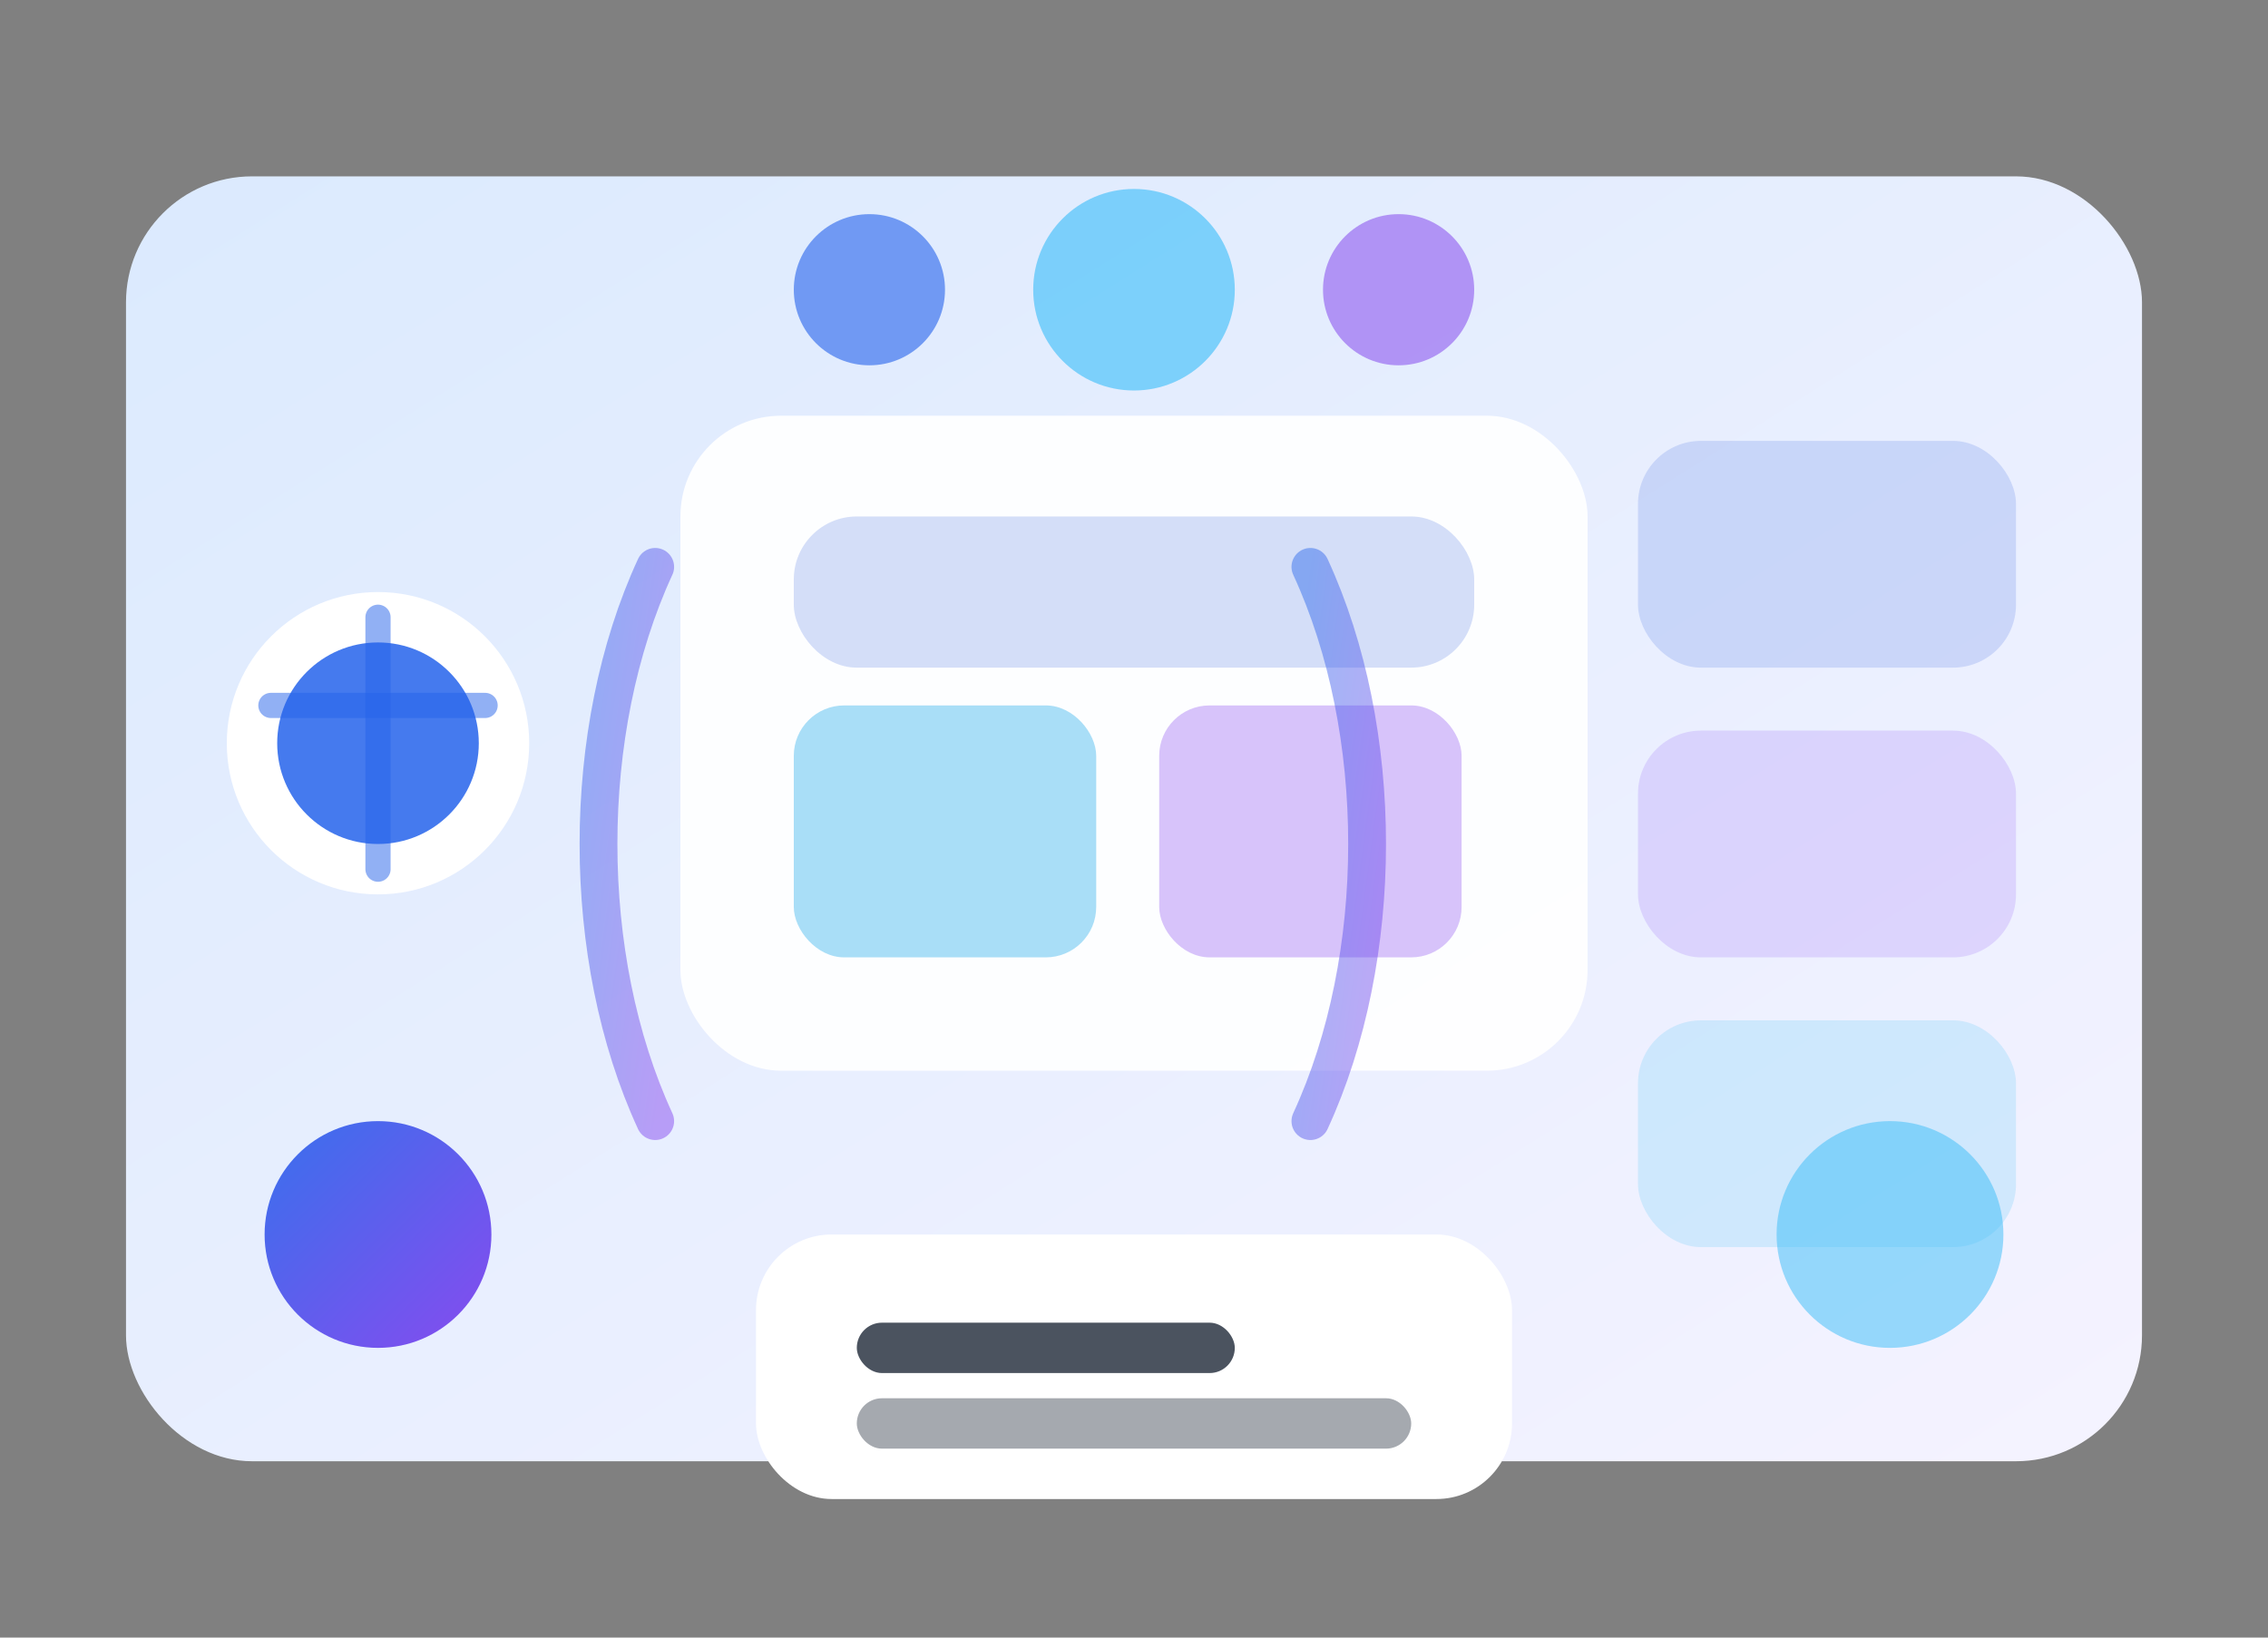 <svg width="720" height="520" viewBox="0 0 720 520" xmlns="http://www.w3.org/2000/svg">
  <rect x="0" y="0" width="720" height="520" fill="#808080" stroke="none"/>
  <defs>
    <linearGradient id="bg" x1="0" y1="0" x2="1" y2="1">
      <stop offset="0" stop-color="#dbeafe" />
      <stop offset="1" stop-color="#f5f3ff" />
    </linearGradient>
    <linearGradient id="node" x1="0" y1="0" x2="1" y2="1">
      <stop offset="0" stop-color="#2563eb" />
      <stop offset="1" stop-color="#7c3aed" />
    </linearGradient>
  </defs>
  <rect x="40" y="56" width="640" height="408" rx="40" fill="url(#bg)" />
  <g transform="translate(120 132)">
    <rect x="96" y="0" width="288" height="208" rx="32" fill="#ffffff" opacity="0.92" />
    <rect x="132" y="32" width="216" height="48" rx="20" fill="#1d4ed8" opacity="0.18" />
    <rect x="132" y="92" width="96" height="80" rx="16" fill="#0ea5e9" opacity="0.35" />
    <rect x="248" y="92" width="96" height="80" rx="16" fill="#7c3aed" opacity="0.3" />
  </g>
  <g transform="translate(120 132)">
    <circle cx="0" cy="104" r="48" fill="#ffffff" />
    <circle cx="0" cy="104" r="32" fill="#2563eb" opacity="0.85" />
    <path d="M0 64v80" stroke="#2563eb" stroke-width="8" stroke-linecap="round" opacity="0.5" />
    <path d="M-34 92h68" stroke="#2563eb" stroke-width="8" stroke-linecap="round" opacity="0.5" />
  </g>
  <g transform="translate(520 140)">
    <rect x="0" y="0" width="120" height="72" rx="20" fill="#1d4ed8" opacity="0.16" />
    <rect x="0" y="92" width="120" height="72" rx="20" fill="#7c3aed" opacity="0.16" />
    <rect x="0" y="184" width="120" height="72" rx="20" fill="#38bdf8" opacity="0.18" />
  </g>
  <path d="M208 180c-24 52-24 124 0 176" stroke="url(#node)" stroke-width="12" stroke-linecap="round" fill="none" opacity="0.45" />
  <path d="M416 180c24 52 24 124 0 176" stroke="url(#node)" stroke-width="12" stroke-linecap="round" fill="none" opacity="0.45" />
  <circle cx="360" cy="92" r="32" fill="#38bdf8" opacity="0.6" />
  <circle cx="444" cy="92" r="24" fill="#7c3aed" opacity="0.5" />
  <circle cx="276" cy="92" r="24" fill="#2563eb" opacity="0.6" />
  <g transform="translate(240 392)">
    <rect x="0" y="0" width="240" height="84" rx="24" fill="#ffffff" />
    <rect x="32" y="28" width="120" height="16" rx="8" fill="#1f2937" opacity="0.8" />
    <rect x="32" y="52" width="176" height="16" rx="8" fill="#1f2937" opacity="0.4" />
  </g>
  <circle cx="120" cy="392" r="36" fill="url(#node)" opacity="0.9" />
  <circle cx="600" cy="392" r="36" fill="#38bdf8" opacity="0.5" />
</svg>
